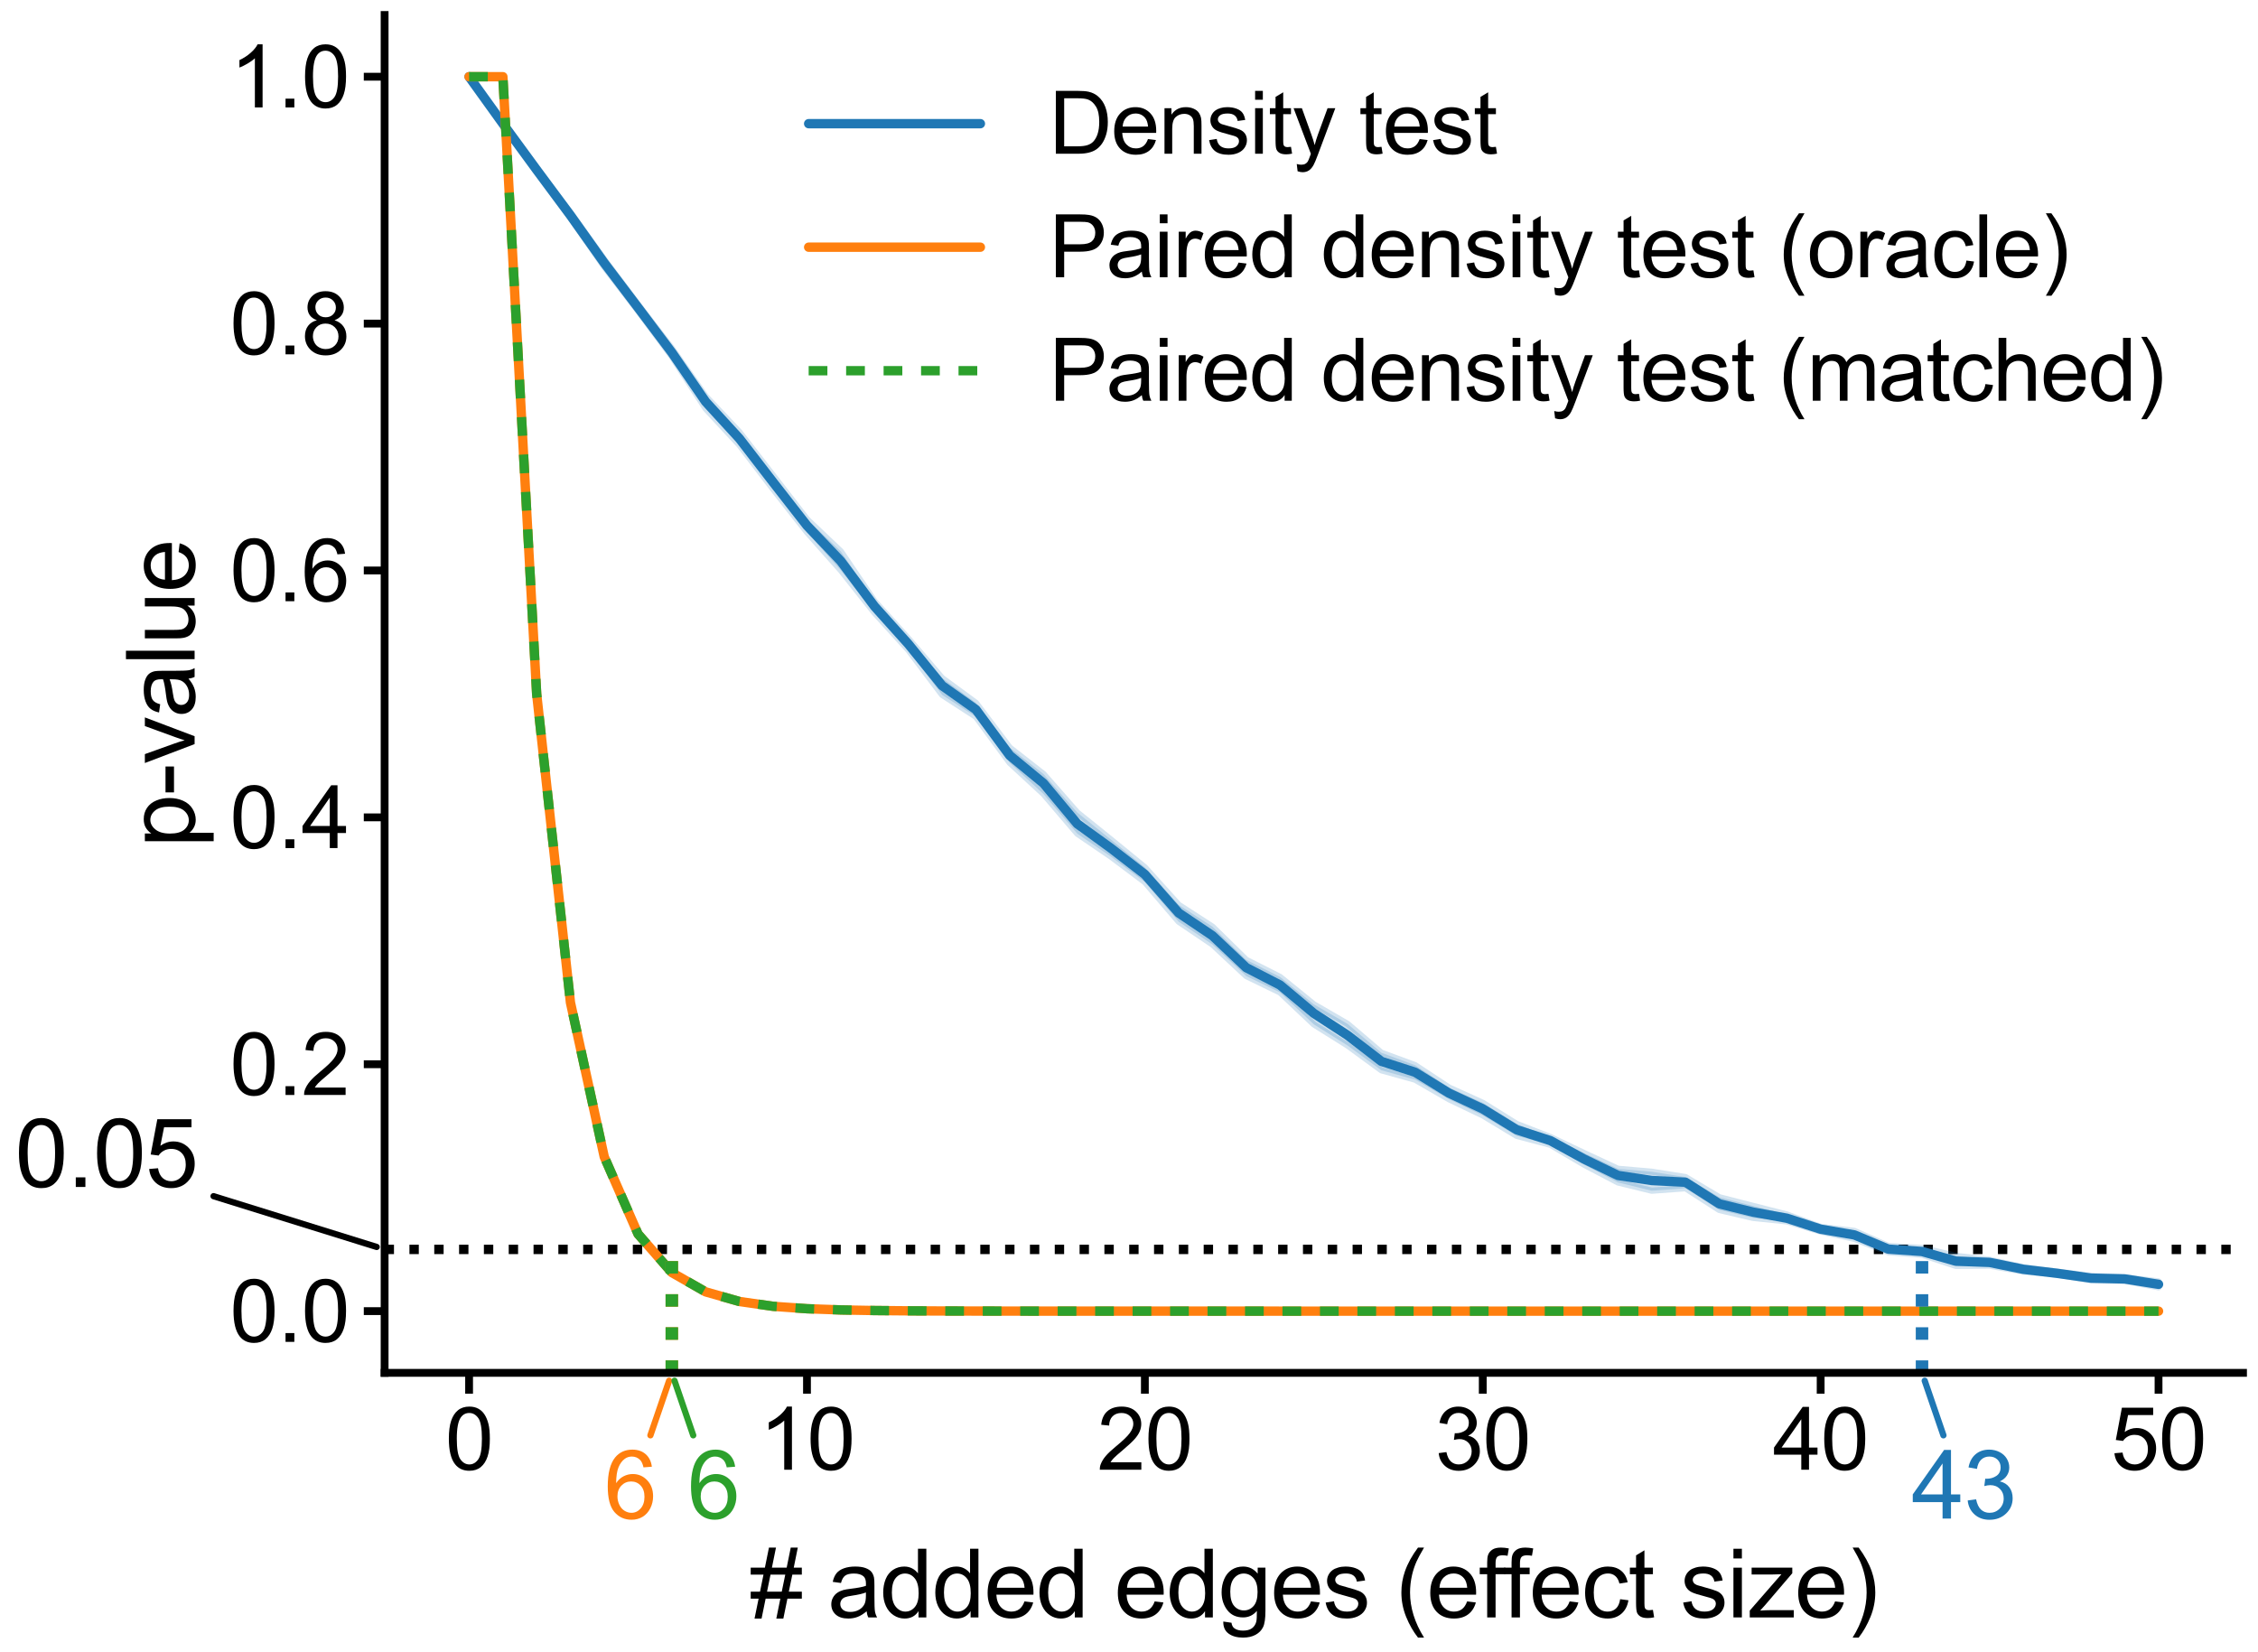 <?xml version="1.0" encoding="utf-8" standalone="no"?>
<!DOCTYPE svg PUBLIC "-//W3C//DTD SVG 1.1//EN"
  "http://www.w3.org/Graphics/SVG/1.1/DTD/svg11.dtd">
<svg xmlns:xlink="http://www.w3.org/1999/xlink" width="542.387pt" height="396.837pt" viewBox="0 0 542.387 396.837" xmlns="http://www.w3.org/2000/svg" version="1.1">
 <defs>
  <style type="text/css">*{stroke-linejoin: round; stroke-linecap: butt}</style>
 </defs>
 <g id="figure_1">
  <g id="patch_1">
   <path d="M 0 396.837 
L 542.387 396.837 
L 542.387 0 
L 0 0 
z
" style="fill: #ffffff"/>
  </g>
  <g id="axes_1">
   <g id="patch_2">
    <path d="M 92.387 329.76 
L 538.787 329.76 
L 538.787 3.6 
L 92.387 3.6 
z
" style="fill: #ffffff"/>
   </g>
   <g id="line2d_1">
    <path d="M 92.387 300.109 
L 538.787 300.109 
" clip-path="url(#pe094195fda)" style="fill: none; stroke-dasharray: 2.25,3.712; stroke-dashoffset: 0; stroke: #000000; stroke-width: 2.25"/>
   </g>
   <g id="matplotlib.axis_1">
    <g id="xtick_1">
     <g id="line2d_2">
      <defs>
       <path id="m7d9a332158" d="M 0 0 
L 0 5 
" style="stroke: #000000; stroke-width: 1.875"/>
      </defs>
      <g>
       <use xlink:href="#m7d9a332158" x="112.678" y="329.76" style="stroke: #000000; stroke-width: 1.875"/>
      </g>
     </g>
     <g id="text_1">
      <!-- 0 -->
      <g transform="translate(106.943 353.023)scale(0.206 -0.206)">
       <defs>
        <path id="ArialMT-30" d="M 266 2259 
Q 266 3072 433 3567 
Q 600 4063 929 4331 
Q 1259 4600 1759 4600 
Q 2128 4600 2406 4451 
Q 2684 4303 2865 4023 
Q 3047 3744 3150 3342 
Q 3253 2941 3253 2259 
Q 3253 1453 3087 958 
Q 2922 463 2592 192 
Q 2263 -78 1759 -78 
Q 1097 -78 719 397 
Q 266 969 266 2259 
z
M 844 2259 
Q 844 1131 1108 757 
Q 1372 384 1759 384 
Q 2147 384 2411 759 
Q 2675 1134 2675 2259 
Q 2675 3391 2411 3762 
Q 2147 4134 1753 4134 
Q 1366 4134 1134 3806 
Q 844 3388 844 2259 
z
" transform="scale(0.016)"/>
       </defs>
       <use xlink:href="#ArialMT-30"/>
      </g>
     </g>
    </g>
    <g id="xtick_2">
     <g id="line2d_3">
      <g>
       <use xlink:href="#m7d9a332158" x="193.842" y="329.76" style="stroke: #000000; stroke-width: 1.875"/>
      </g>
     </g>
     <g id="text_2">
      <!-- 10 -->
      <g transform="translate(182.372 353.023)scale(0.206 -0.206)">
       <defs>
        <path id="ArialMT-31" d="M 2384 0 
L 1822 0 
L 1822 3584 
Q 1619 3391 1289 3197 
Q 959 3003 697 2906 
L 697 3450 
Q 1169 3672 1522 3987 
Q 1875 4303 2022 4600 
L 2384 4600 
L 2384 0 
z
" transform="scale(0.016)"/>
       </defs>
       <use xlink:href="#ArialMT-31"/>
       <use xlink:href="#ArialMT-30" x="55.615"/>
      </g>
     </g>
    </g>
    <g id="xtick_3">
     <g id="line2d_4">
      <g>
       <use xlink:href="#m7d9a332158" x="275.005" y="329.76" style="stroke: #000000; stroke-width: 1.875"/>
      </g>
     </g>
     <g id="text_3">
      <!-- 20 -->
      <g transform="translate(263.536 353.023)scale(0.206 -0.206)">
       <defs>
        <path id="ArialMT-32" d="M 3222 541 
L 3222 0 
L 194 0 
Q 188 203 259 391 
Q 375 700 629 1000 
Q 884 1300 1366 1694 
Q 2113 2306 2375 2664 
Q 2638 3022 2638 3341 
Q 2638 3675 2398 3904 
Q 2159 4134 1775 4134 
Q 1369 4134 1125 3890 
Q 881 3647 878 3216 
L 300 3275 
Q 359 3922 746 4261 
Q 1134 4600 1788 4600 
Q 2447 4600 2831 4234 
Q 3216 3869 3216 3328 
Q 3216 3053 3103 2787 
Q 2991 2522 2730 2228 
Q 2469 1934 1863 1422 
Q 1356 997 1212 845 
Q 1069 694 975 541 
L 3222 541 
z
" transform="scale(0.016)"/>
       </defs>
       <use xlink:href="#ArialMT-32"/>
       <use xlink:href="#ArialMT-30" x="55.615"/>
      </g>
     </g>
    </g>
    <g id="xtick_4">
     <g id="line2d_5">
      <g>
       <use xlink:href="#m7d9a332158" x="356.169" y="329.76" style="stroke: #000000; stroke-width: 1.875"/>
      </g>
     </g>
     <g id="text_4">
      <!-- 30 -->
      <g transform="translate(344.699 353.023)scale(0.206 -0.206)">
       <defs>
        <path id="ArialMT-33" d="M 269 1209 
L 831 1284 
Q 928 806 1161 595 
Q 1394 384 1728 384 
Q 2125 384 2398 659 
Q 2672 934 2672 1341 
Q 2672 1728 2419 1979 
Q 2166 2231 1775 2231 
Q 1616 2231 1378 2169 
L 1441 2663 
Q 1497 2656 1531 2656 
Q 1891 2656 2178 2843 
Q 2466 3031 2466 3422 
Q 2466 3731 2256 3934 
Q 2047 4138 1716 4138 
Q 1388 4138 1169 3931 
Q 950 3725 888 3313 
L 325 3413 
Q 428 3978 793 4289 
Q 1159 4600 1703 4600 
Q 2078 4600 2393 4439 
Q 2709 4278 2876 4000 
Q 3044 3722 3044 3409 
Q 3044 3113 2884 2869 
Q 2725 2625 2413 2481 
Q 2819 2388 3044 2092 
Q 3269 1797 3269 1353 
Q 3269 753 2831 336 
Q 2394 -81 1725 -81 
Q 1122 -81 723 278 
Q 325 638 269 1209 
z
" transform="scale(0.016)"/>
       </defs>
       <use xlink:href="#ArialMT-33"/>
       <use xlink:href="#ArialMT-30" x="55.615"/>
      </g>
     </g>
    </g>
    <g id="xtick_5">
     <g id="line2d_6">
      <g>
       <use xlink:href="#m7d9a332158" x="437.333" y="329.76" style="stroke: #000000; stroke-width: 1.875"/>
      </g>
     </g>
     <g id="text_5">
      <!-- 40 -->
      <g transform="translate(425.863 353.023)scale(0.206 -0.206)">
       <defs>
        <path id="ArialMT-34" d="M 2069 0 
L 2069 1097 
L 81 1097 
L 81 1613 
L 2172 4581 
L 2631 4581 
L 2631 1613 
L 3250 1613 
L 3250 1097 
L 2631 1097 
L 2631 0 
L 2069 0 
z
M 2069 1613 
L 2069 3678 
L 634 1613 
L 2069 1613 
z
" transform="scale(0.016)"/>
       </defs>
       <use xlink:href="#ArialMT-34"/>
       <use xlink:href="#ArialMT-30" x="55.615"/>
      </g>
     </g>
    </g>
    <g id="xtick_6">
     <g id="line2d_7">
      <g>
       <use xlink:href="#m7d9a332158" x="518.496" y="329.76" style="stroke: #000000; stroke-width: 1.875"/>
      </g>
     </g>
     <g id="text_6">
      <!-- 50 -->
      <g transform="translate(507.027 353.023)scale(0.206 -0.206)">
       <defs>
        <path id="ArialMT-35" d="M 266 1200 
L 856 1250 
Q 922 819 1161 601 
Q 1400 384 1738 384 
Q 2144 384 2425 690 
Q 2706 997 2706 1503 
Q 2706 1984 2436 2262 
Q 2166 2541 1728 2541 
Q 1456 2541 1237 2417 
Q 1019 2294 894 2097 
L 366 2166 
L 809 4519 
L 3088 4519 
L 3088 3981 
L 1259 3981 
L 1013 2750 
Q 1425 3038 1878 3038 
Q 2478 3038 2890 2622 
Q 3303 2206 3303 1553 
Q 3303 931 2941 478 
Q 2500 -78 1738 -78 
Q 1113 -78 717 272 
Q 322 622 266 1200 
z
" transform="scale(0.016)"/>
       </defs>
       <use xlink:href="#ArialMT-35"/>
       <use xlink:href="#ArialMT-30" x="55.615"/>
      </g>
     </g>
    </g>
    <g id="text_7">
     <!-- # added edges (effect size) -->
     <g transform="translate(180.086 388.502)scale(0.225 -0.225)">
      <defs>
       <path id="ArialMT-23" d="M 322 -78 
L 594 1253 
L 66 1253 
L 66 1719 
L 688 1719 
L 919 2853 
L 66 2853 
L 66 3319 
L 1013 3319 
L 1284 4659 
L 1753 4659 
L 1481 3319 
L 2466 3319 
L 2738 4659 
L 3209 4659 
L 2938 3319 
L 3478 3319 
L 3478 2853 
L 2844 2853 
L 2609 1719 
L 3478 1719 
L 3478 1253 
L 2516 1253 
L 2244 -78 
L 1775 -78 
L 2044 1253 
L 1063 1253 
L 791 -78 
L 322 -78 
z
M 1156 1719 
L 2138 1719 
L 2372 2853 
L 1388 2853 
L 1156 1719 
z
" transform="scale(0.016)"/>
       <path id="ArialMT-20" transform="scale(0.016)"/>
       <path id="ArialMT-61" d="M 2588 409 
Q 2275 144 1986 34 
Q 1697 -75 1366 -75 
Q 819 -75 525 192 
Q 231 459 231 875 
Q 231 1119 342 1320 
Q 453 1522 633 1644 
Q 813 1766 1038 1828 
Q 1203 1872 1538 1913 
Q 2219 1994 2541 2106 
Q 2544 2222 2544 2253 
Q 2544 2597 2384 2738 
Q 2169 2928 1744 2928 
Q 1347 2928 1158 2789 
Q 969 2650 878 2297 
L 328 2372 
Q 403 2725 575 2942 
Q 747 3159 1072 3276 
Q 1397 3394 1825 3394 
Q 2250 3394 2515 3294 
Q 2781 3194 2906 3042 
Q 3031 2891 3081 2659 
Q 3109 2516 3109 2141 
L 3109 1391 
Q 3109 606 3145 398 
Q 3181 191 3288 0 
L 2700 0 
Q 2613 175 2588 409 
z
M 2541 1666 
Q 2234 1541 1622 1453 
Q 1275 1403 1131 1340 
Q 988 1278 909 1158 
Q 831 1038 831 891 
Q 831 666 1001 516 
Q 1172 366 1500 366 
Q 1825 366 2078 508 
Q 2331 650 2450 897 
Q 2541 1088 2541 1459 
L 2541 1666 
z
" transform="scale(0.016)"/>
       <path id="ArialMT-64" d="M 2575 0 
L 2575 419 
Q 2259 -75 1647 -75 
Q 1250 -75 917 144 
Q 584 363 401 755 
Q 219 1147 219 1656 
Q 219 2153 384 2558 
Q 550 2963 881 3178 
Q 1213 3394 1622 3394 
Q 1922 3394 2156 3267 
Q 2391 3141 2538 2938 
L 2538 4581 
L 3097 4581 
L 3097 0 
L 2575 0 
z
M 797 1656 
Q 797 1019 1065 703 
Q 1334 388 1700 388 
Q 2069 388 2326 689 
Q 2584 991 2584 1609 
Q 2584 2291 2321 2609 
Q 2059 2928 1675 2928 
Q 1300 2928 1048 2622 
Q 797 2316 797 1656 
z
" transform="scale(0.016)"/>
       <path id="ArialMT-65" d="M 2694 1069 
L 3275 997 
Q 3138 488 2766 206 
Q 2394 -75 1816 -75 
Q 1088 -75 661 373 
Q 234 822 234 1631 
Q 234 2469 665 2931 
Q 1097 3394 1784 3394 
Q 2450 3394 2872 2941 
Q 3294 2488 3294 1666 
Q 3294 1616 3291 1516 
L 816 1516 
Q 847 969 1125 678 
Q 1403 388 1819 388 
Q 2128 388 2347 550 
Q 2566 713 2694 1069 
z
M 847 1978 
L 2700 1978 
Q 2663 2397 2488 2606 
Q 2219 2931 1791 2931 
Q 1403 2931 1139 2672 
Q 875 2413 847 1978 
z
" transform="scale(0.016)"/>
       <path id="ArialMT-67" d="M 319 -275 
L 866 -356 
Q 900 -609 1056 -725 
Q 1266 -881 1628 -881 
Q 2019 -881 2231 -725 
Q 2444 -569 2519 -288 
Q 2563 -116 2559 434 
Q 2191 0 1641 0 
Q 956 0 581 494 
Q 206 988 206 1678 
Q 206 2153 378 2554 
Q 550 2956 876 3175 
Q 1203 3394 1644 3394 
Q 2231 3394 2613 2919 
L 2613 3319 
L 3131 3319 
L 3131 450 
Q 3131 -325 2973 -648 
Q 2816 -972 2473 -1159 
Q 2131 -1347 1631 -1347 
Q 1038 -1347 672 -1080 
Q 306 -813 319 -275 
z
M 784 1719 
Q 784 1066 1043 766 
Q 1303 466 1694 466 
Q 2081 466 2343 764 
Q 2606 1063 2606 1700 
Q 2606 2309 2336 2618 
Q 2066 2928 1684 2928 
Q 1309 2928 1046 2623 
Q 784 2319 784 1719 
z
" transform="scale(0.016)"/>
       <path id="ArialMT-73" d="M 197 991 
L 753 1078 
Q 800 744 1014 566 
Q 1228 388 1613 388 
Q 2000 388 2187 545 
Q 2375 703 2375 916 
Q 2375 1106 2209 1216 
Q 2094 1291 1634 1406 
Q 1016 1563 777 1677 
Q 538 1791 414 1992 
Q 291 2194 291 2438 
Q 291 2659 392 2848 
Q 494 3038 669 3163 
Q 800 3259 1026 3326 
Q 1253 3394 1513 3394 
Q 1903 3394 2198 3281 
Q 2494 3169 2634 2976 
Q 2775 2784 2828 2463 
L 2278 2388 
Q 2241 2644 2061 2787 
Q 1881 2931 1553 2931 
Q 1166 2931 1000 2803 
Q 834 2675 834 2503 
Q 834 2394 903 2306 
Q 972 2216 1119 2156 
Q 1203 2125 1616 2013 
Q 2213 1853 2448 1751 
Q 2684 1650 2818 1456 
Q 2953 1263 2953 975 
Q 2953 694 2789 445 
Q 2625 197 2315 61 
Q 2006 -75 1616 -75 
Q 969 -75 630 194 
Q 291 463 197 991 
z
" transform="scale(0.016)"/>
       <path id="ArialMT-28" d="M 1497 -1347 
Q 1031 -759 709 28 
Q 388 816 388 1659 
Q 388 2403 628 3084 
Q 909 3875 1497 4659 
L 1900 4659 
Q 1522 4009 1400 3731 
Q 1209 3300 1100 2831 
Q 966 2247 966 1656 
Q 966 153 1900 -1347 
L 1497 -1347 
z
" transform="scale(0.016)"/>
       <path id="ArialMT-66" d="M 556 0 
L 556 2881 
L 59 2881 
L 59 3319 
L 556 3319 
L 556 3672 
Q 556 4006 616 4169 
Q 697 4388 901 4523 
Q 1106 4659 1475 4659 
Q 1713 4659 2000 4603 
L 1916 4113 
Q 1741 4144 1584 4144 
Q 1328 4144 1222 4034 
Q 1116 3925 1116 3625 
L 1116 3319 
L 1763 3319 
L 1763 2881 
L 1116 2881 
L 1116 0 
L 556 0 
z
" transform="scale(0.016)"/>
       <path id="ArialMT-63" d="M 2588 1216 
L 3141 1144 
Q 3050 572 2676 248 
Q 2303 -75 1759 -75 
Q 1078 -75 664 370 
Q 250 816 250 1647 
Q 250 2184 428 2587 
Q 606 2991 970 3192 
Q 1334 3394 1763 3394 
Q 2303 3394 2647 3120 
Q 2991 2847 3088 2344 
L 2541 2259 
Q 2463 2594 2264 2762 
Q 2066 2931 1784 2931 
Q 1359 2931 1093 2626 
Q 828 2322 828 1663 
Q 828 994 1084 691 
Q 1341 388 1753 388 
Q 2084 388 2306 591 
Q 2528 794 2588 1216 
z
" transform="scale(0.016)"/>
       <path id="ArialMT-74" d="M 1650 503 
L 1731 6 
Q 1494 -44 1306 -44 
Q 1000 -44 831 53 
Q 663 150 594 308 
Q 525 466 525 972 
L 525 2881 
L 113 2881 
L 113 3319 
L 525 3319 
L 525 4141 
L 1084 4478 
L 1084 3319 
L 1650 3319 
L 1650 2881 
L 1084 2881 
L 1084 941 
Q 1084 700 1114 631 
Q 1144 563 1211 522 
Q 1278 481 1403 481 
Q 1497 481 1650 503 
z
" transform="scale(0.016)"/>
       <path id="ArialMT-69" d="M 425 3934 
L 425 4581 
L 988 4581 
L 988 3934 
L 425 3934 
z
M 425 0 
L 425 3319 
L 988 3319 
L 988 0 
L 425 0 
z
" transform="scale(0.016)"/>
       <path id="ArialMT-7a" d="M 125 0 
L 125 456 
L 2238 2881 
Q 1878 2863 1603 2863 
L 250 2863 
L 250 3319 
L 2963 3319 
L 2963 2947 
L 1166 841 
L 819 456 
Q 1197 484 1528 484 
L 3063 484 
L 3063 0 
L 125 0 
z
" transform="scale(0.016)"/>
       <path id="ArialMT-29" d="M 791 -1347 
L 388 -1347 
Q 1322 153 1322 1656 
Q 1322 2244 1188 2822 
Q 1081 3291 891 3722 
Q 769 4003 388 4659 
L 791 4659 
Q 1378 3875 1659 3084 
Q 1900 2403 1900 1659 
Q 1900 816 1576 28 
Q 1253 -759 791 -1347 
z
" transform="scale(0.016)"/>
      </defs>
      <use xlink:href="#ArialMT-23"/>
      <use xlink:href="#ArialMT-20" x="55.615"/>
      <use xlink:href="#ArialMT-61" x="83.398"/>
      <use xlink:href="#ArialMT-64" x="139.014"/>
      <use xlink:href="#ArialMT-64" x="194.629"/>
      <use xlink:href="#ArialMT-65" x="250.244"/>
      <use xlink:href="#ArialMT-64" x="305.859"/>
      <use xlink:href="#ArialMT-20" x="361.475"/>
      <use xlink:href="#ArialMT-65" x="389.258"/>
      <use xlink:href="#ArialMT-64" x="444.873"/>
      <use xlink:href="#ArialMT-67" x="500.488"/>
      <use xlink:href="#ArialMT-65" x="556.104"/>
      <use xlink:href="#ArialMT-73" x="611.719"/>
      <use xlink:href="#ArialMT-20" x="661.719"/>
      <use xlink:href="#ArialMT-28" x="689.502"/>
      <use xlink:href="#ArialMT-65" x="722.803"/>
      <use xlink:href="#ArialMT-66" x="778.418"/>
      <use xlink:href="#ArialMT-66" x="804.451"/>
      <use xlink:href="#ArialMT-65" x="832.234"/>
      <use xlink:href="#ArialMT-63" x="887.85"/>
      <use xlink:href="#ArialMT-74" x="937.85"/>
      <use xlink:href="#ArialMT-20" x="965.633"/>
      <use xlink:href="#ArialMT-73" x="993.416"/>
      <use xlink:href="#ArialMT-69" x="1043.416"/>
      <use xlink:href="#ArialMT-7a" x="1065.633"/>
      <use xlink:href="#ArialMT-65" x="1115.633"/>
      <use xlink:href="#ArialMT-29" x="1171.248"/>
     </g>
    </g>
   </g>
   <g id="matplotlib.axis_2">
    <g id="ytick_1">
     <g id="line2d_8">
      <defs>
       <path id="mf5bbc6bfb4" d="M 0 0 
L -5 0 
" style="stroke: #000000; stroke-width: 1.875"/>
      </defs>
      <g>
       <use xlink:href="#mf5bbc6bfb4" x="92.387" y="314.935" style="stroke: #000000; stroke-width: 1.875"/>
      </g>
     </g>
     <g id="text_8">
      <!-- 0.0 -->
      <g transform="translate(55.218 322.316)scale(0.206 -0.206)">
       <defs>
        <path id="ArialMT-2e" d="M 581 0 
L 581 641 
L 1222 641 
L 1222 0 
L 581 0 
z
" transform="scale(0.016)"/>
       </defs>
       <use xlink:href="#ArialMT-30"/>
       <use xlink:href="#ArialMT-2e" x="55.615"/>
       <use xlink:href="#ArialMT-30" x="83.398"/>
      </g>
     </g>
    </g>
    <g id="ytick_2">
     <g id="line2d_9">
      <g>
       <use xlink:href="#mf5bbc6bfb4" x="92.387" y="255.633" style="stroke: #000000; stroke-width: 1.875"/>
      </g>
     </g>
     <g id="text_9">
      <!-- 0.2 -->
      <g transform="translate(55.218 263.014)scale(0.206 -0.206)">
       <use xlink:href="#ArialMT-30"/>
       <use xlink:href="#ArialMT-2e" x="55.615"/>
       <use xlink:href="#ArialMT-32" x="83.398"/>
      </g>
     </g>
    </g>
    <g id="ytick_3">
     <g id="line2d_10">
      <g>
       <use xlink:href="#mf5bbc6bfb4" x="92.387" y="196.331" style="stroke: #000000; stroke-width: 1.875"/>
      </g>
     </g>
     <g id="text_10">
      <!-- 0.4 -->
      <g transform="translate(55.218 203.712)scale(0.206 -0.206)">
       <use xlink:href="#ArialMT-30"/>
       <use xlink:href="#ArialMT-2e" x="55.615"/>
       <use xlink:href="#ArialMT-34" x="83.398"/>
      </g>
     </g>
    </g>
    <g id="ytick_4">
     <g id="line2d_11">
      <g>
       <use xlink:href="#mf5bbc6bfb4" x="92.387" y="137.029" style="stroke: #000000; stroke-width: 1.875"/>
      </g>
     </g>
     <g id="text_11">
      <!-- 0.6 -->
      <g transform="translate(55.218 144.411)scale(0.206 -0.206)">
       <defs>
        <path id="ArialMT-36" d="M 3184 3459 
L 2625 3416 
Q 2550 3747 2413 3897 
Q 2184 4138 1850 4138 
Q 1581 4138 1378 3988 
Q 1113 3794 959 3422 
Q 806 3050 800 2363 
Q 1003 2672 1297 2822 
Q 1591 2972 1913 2972 
Q 2475 2972 2870 2558 
Q 3266 2144 3266 1488 
Q 3266 1056 3080 686 
Q 2894 316 2569 119 
Q 2244 -78 1831 -78 
Q 1128 -78 684 439 
Q 241 956 241 2144 
Q 241 3472 731 4075 
Q 1159 4600 1884 4600 
Q 2425 4600 2770 4297 
Q 3116 3994 3184 3459 
z
M 888 1484 
Q 888 1194 1011 928 
Q 1134 663 1356 523 
Q 1578 384 1822 384 
Q 2178 384 2434 671 
Q 2691 959 2691 1453 
Q 2691 1928 2437 2201 
Q 2184 2475 1800 2475 
Q 1419 2475 1153 2201 
Q 888 1928 888 1484 
z
" transform="scale(0.016)"/>
       </defs>
       <use xlink:href="#ArialMT-30"/>
       <use xlink:href="#ArialMT-2e" x="55.615"/>
       <use xlink:href="#ArialMT-36" x="83.398"/>
      </g>
     </g>
    </g>
    <g id="ytick_5">
     <g id="line2d_12">
      <g>
       <use xlink:href="#mf5bbc6bfb4" x="92.387" y="77.727" style="stroke: #000000; stroke-width: 1.875"/>
      </g>
     </g>
     <g id="text_12">
      <!-- 0.8 -->
      <g transform="translate(55.218 85.109)scale(0.206 -0.206)">
       <defs>
        <path id="ArialMT-38" d="M 1131 2484 
Q 781 2613 612 2850 
Q 444 3088 444 3419 
Q 444 3919 803 4259 
Q 1163 4600 1759 4600 
Q 2359 4600 2725 4251 
Q 3091 3903 3091 3403 
Q 3091 3084 2923 2848 
Q 2756 2613 2416 2484 
Q 2838 2347 3058 2040 
Q 3278 1734 3278 1309 
Q 3278 722 2862 322 
Q 2447 -78 1769 -78 
Q 1091 -78 675 323 
Q 259 725 259 1325 
Q 259 1772 486 2073 
Q 713 2375 1131 2484 
z
M 1019 3438 
Q 1019 3113 1228 2906 
Q 1438 2700 1772 2700 
Q 2097 2700 2305 2904 
Q 2513 3109 2513 3406 
Q 2513 3716 2298 3927 
Q 2084 4138 1766 4138 
Q 1444 4138 1231 3931 
Q 1019 3725 1019 3438 
z
M 838 1322 
Q 838 1081 952 856 
Q 1066 631 1291 507 
Q 1516 384 1775 384 
Q 2178 384 2440 643 
Q 2703 903 2703 1303 
Q 2703 1709 2433 1975 
Q 2163 2241 1756 2241 
Q 1359 2241 1098 1978 
Q 838 1716 838 1322 
z
" transform="scale(0.016)"/>
       </defs>
       <use xlink:href="#ArialMT-30"/>
       <use xlink:href="#ArialMT-2e" x="55.615"/>
       <use xlink:href="#ArialMT-38" x="83.398"/>
      </g>
     </g>
    </g>
    <g id="ytick_6">
     <g id="line2d_13">
      <g>
       <use xlink:href="#mf5bbc6bfb4" x="92.387" y="18.425" style="stroke: #000000; stroke-width: 1.875"/>
      </g>
     </g>
     <g id="text_13">
      <!-- 1.0 -->
      <g transform="translate(55.218 25.807)scale(0.206 -0.206)">
       <use xlink:href="#ArialMT-31"/>
       <use xlink:href="#ArialMT-2e" x="55.615"/>
       <use xlink:href="#ArialMT-30" x="83.398"/>
      </g>
     </g>
    </g>
    <g id="text_14">
     <!-- p-value -->
     <g transform="translate(46.746 203.575)rotate(-90)scale(0.225 -0.225)">
      <defs>
       <path id="ArialMT-70" d="M 422 -1272 
L 422 3319 
L 934 3319 
L 934 2888 
Q 1116 3141 1344 3267 
Q 1572 3394 1897 3394 
Q 2322 3394 2647 3175 
Q 2972 2956 3137 2557 
Q 3303 2159 3303 1684 
Q 3303 1175 3120 767 
Q 2938 359 2589 142 
Q 2241 -75 1856 -75 
Q 1575 -75 1351 44 
Q 1128 163 984 344 
L 984 -1272 
L 422 -1272 
z
M 931 1641 
Q 931 1000 1190 694 
Q 1450 388 1819 388 
Q 2194 388 2461 705 
Q 2728 1022 2728 1688 
Q 2728 2322 2467 2637 
Q 2206 2953 1844 2953 
Q 1484 2953 1207 2617 
Q 931 2281 931 1641 
z
" transform="scale(0.016)"/>
       <path id="ArialMT-2d" d="M 203 1375 
L 203 1941 
L 1931 1941 
L 1931 1375 
L 203 1375 
z
" transform="scale(0.016)"/>
       <path id="ArialMT-76" d="M 1344 0 
L 81 3319 
L 675 3319 
L 1388 1331 
Q 1503 1009 1600 663 
Q 1675 925 1809 1294 
L 2547 3319 
L 3125 3319 
L 1869 0 
L 1344 0 
z
" transform="scale(0.016)"/>
       <path id="ArialMT-6c" d="M 409 0 
L 409 4581 
L 972 4581 
L 972 0 
L 409 0 
z
" transform="scale(0.016)"/>
       <path id="ArialMT-75" d="M 2597 0 
L 2597 488 
Q 2209 -75 1544 -75 
Q 1250 -75 995 37 
Q 741 150 617 320 
Q 494 491 444 738 
Q 409 903 409 1263 
L 409 3319 
L 972 3319 
L 972 1478 
Q 972 1038 1006 884 
Q 1059 663 1231 536 
Q 1403 409 1656 409 
Q 1909 409 2131 539 
Q 2353 669 2445 892 
Q 2538 1116 2538 1541 
L 2538 3319 
L 3100 3319 
L 3100 0 
L 2597 0 
z
" transform="scale(0.016)"/>
      </defs>
      <use xlink:href="#ArialMT-70"/>
      <use xlink:href="#ArialMT-2d" x="55.615"/>
      <use xlink:href="#ArialMT-76" x="88.916"/>
      <use xlink:href="#ArialMT-61" x="138.916"/>
      <use xlink:href="#ArialMT-6c" x="194.531"/>
      <use xlink:href="#ArialMT-75" x="216.748"/>
      <use xlink:href="#ArialMT-65" x="272.363"/>
     </g>
    </g>
   </g>
   <g id="PolyCollection_1">
    <defs>
     <path id="m132f7922a5" d="M 112.678 -378.412 
L 112.678 -378.412 
L 120.794 -366.973 
L 128.911 -355.744 
L 137.027 -344.531 
L 145.143 -332.705 
L 153.26 -322.155 
L 161.376 -311.174 
L 169.493 -298.692 
L 177.609 -289.946 
L 185.725 -279.332 
L 193.842 -269.009 
L 201.958 -259.874 
L 210.074 -249.634 
L 218.191 -240.708 
L 226.307 -229.933 
L 234.423 -224.671 
L 242.54 -213.617 
L 250.656 -206.114 
L 258.773 -196.593 
L 266.889 -191.06 
L 275.005 -184.961 
L 283.122 -175.457 
L 291.238 -169.973 
L 299.354 -162.393 
L 307.471 -158.46 
L 315.587 -150.791 
L 323.703 -145.703 
L 331.82 -139.76 
L 339.936 -137.499 
L 348.053 -132.808 
L 356.169 -128.922 
L 364.285 -124.022 
L 372.402 -121.866 
L 380.518 -117.088 
L 388.634 -112.821 
L 396.751 -110.835 
L 404.867 -111.429 
L 412.983 -106.205 
L 421.1 -104.306 
L 429.216 -103.465 
L 437.333 -101.019 
L 445.449 -99.272 
L 453.565 -96.065 
L 461.682 -95.448 
L 469.798 -92.782 
L 477.914 -92.82 
L 486.031 -91.412 
L 494.147 -90.697 
L 502.263 -89.303 
L 510.38 -89.172 
L 518.496 -87.636 
L 518.496 -89.036 
L 518.496 -89.036 
L 510.38 -90.051 
L 502.263 -90.37 
L 494.147 -91.391 
L 486.031 -92.416 
L 477.914 -94.238 
L 469.798 -95.176 
L 461.682 -97.075 
L 453.565 -97.564 
L 445.449 -101.167 
L 437.333 -102.122 
L 429.216 -105.116 
L 421.1 -107.172 
L 412.983 -109.26 
L 404.867 -114.1 
L 396.751 -115.385 
L 388.634 -116.09 
L 380.518 -119.863 
L 372.402 -123.726 
L 364.285 -126.885 
L 356.169 -131.935 
L 348.053 -135.611 
L 339.936 -140.973 
L 331.82 -143.964 
L 323.703 -150.89 
L 315.587 -155.594 
L 307.471 -162.179 
L 299.354 -166.282 
L 291.238 -174.249 
L 283.122 -179.5 
L 275.005 -188.502 
L 266.889 -195.133 
L 258.773 -201.664 
L 250.656 -210.915 
L 242.54 -217.262 
L 234.423 -228.007 
L 226.307 -233.967 
L 218.191 -243.448 
L 210.074 -252.415 
L 201.958 -264.406 
L 193.842 -272.115 
L 185.725 -282.594 
L 177.609 -293.06 
L 169.493 -301.659 
L 161.376 -313.203 
L 153.26 -323.707 
L 145.143 -334.532 
L 137.027 -345.768 
L 128.911 -356.325 
L 120.794 -367.258 
L 112.678 -378.412 
z
" style="stroke: #1f77b4; stroke-opacity: 0.2; stroke-width: 1.5"/>
    </defs>
    <g clip-path="url(#pe094195fda)">
     <use xlink:href="#m132f7922a5" x="0" y="396.837" style="fill: #1f77b4; fill-opacity: 0.2; stroke: #1f77b4; stroke-opacity: 0.2; stroke-width: 1.5"/>
    </g>
   </g>
   <g id="PolyCollection_2">
    <defs>
     <path id="m43f82bd41c" d="M 112.678 -378.412 
L 112.678 -378.412 
L 120.794 -378.412 
L 128.911 -230.157 
L 137.027 -156.03 
L 145.143 -118.966 
L 153.26 -100.434 
L 161.376 -91.168 
L 169.493 -86.535 
L 177.609 -84.219 
L 185.725 -83.061 
L 193.842 -82.482 
L 201.958 -82.192 
L 210.074 -82.047 
L 218.191 -81.975 
L 226.307 -81.939 
L 234.423 -81.921 
L 242.54 -81.912 
L 250.656 -81.907 
L 258.773 -81.905 
L 266.889 -81.904 
L 275.005 -81.903 
L 283.122 -81.903 
L 291.238 -81.903 
L 299.354 -81.903 
L 307.471 -81.903 
L 315.587 -81.903 
L 323.703 -81.903 
L 331.82 -81.903 
L 339.936 -81.903 
L 348.053 -81.903 
L 356.169 -81.903 
L 364.285 -81.903 
L 372.402 -81.903 
L 380.518 -81.903 
L 388.634 -81.903 
L 396.751 -81.903 
L 404.867 -81.903 
L 412.983 -81.903 
L 421.1 -81.903 
L 429.216 -81.903 
L 437.333 -81.903 
L 445.449 -81.903 
L 453.565 -81.903 
L 461.682 -81.903 
L 469.798 -81.903 
L 477.914 -81.903 
L 486.031 -81.903 
L 494.147 -81.903 
L 502.263 -81.903 
L 510.38 -81.903 
L 518.496 -81.903 
L 518.496 -81.903 
L 518.496 -81.903 
L 510.38 -81.903 
L 502.263 -81.903 
L 494.147 -81.903 
L 486.031 -81.903 
L 477.914 -81.903 
L 469.798 -81.903 
L 461.682 -81.903 
L 453.565 -81.903 
L 445.449 -81.903 
L 437.333 -81.903 
L 429.216 -81.903 
L 421.1 -81.903 
L 412.983 -81.903 
L 404.867 -81.903 
L 396.751 -81.903 
L 388.634 -81.903 
L 380.518 -81.903 
L 372.402 -81.903 
L 364.285 -81.903 
L 356.169 -81.903 
L 348.053 -81.903 
L 339.936 -81.903 
L 331.82 -81.903 
L 323.703 -81.903 
L 315.587 -81.903 
L 307.471 -81.903 
L 299.354 -81.903 
L 291.238 -81.903 
L 283.122 -81.903 
L 275.005 -81.903 
L 266.889 -81.904 
L 258.773 -81.905 
L 250.656 -81.907 
L 242.54 -81.912 
L 234.423 -81.921 
L 226.307 -81.939 
L 218.191 -81.975 
L 210.074 -82.047 
L 201.958 -82.192 
L 193.842 -82.482 
L 185.725 -83.061 
L 177.609 -84.219 
L 169.493 -86.535 
L 161.376 -91.168 
L 153.26 -100.434 
L 145.143 -118.966 
L 137.027 -156.03 
L 128.911 -230.157 
L 120.794 -378.412 
L 112.678 -378.412 
z
" style="stroke: #ff7f0e; stroke-opacity: 0.2; stroke-width: 1.5"/>
    </defs>
    <g clip-path="url(#pe094195fda)">
     <use xlink:href="#m43f82bd41c" x="0" y="396.837" style="fill: #ff7f0e; fill-opacity: 0.2; stroke: #ff7f0e; stroke-opacity: 0.2; stroke-width: 1.5"/>
    </g>
   </g>
   <g id="PolyCollection_3">
    <defs>
     <path id="m0c0c144dde" d="M 112.678 -378.412 
L 112.678 -378.412 
L 120.794 -378.412 
L 128.911 -230.157 
L 137.027 -156.03 
L 145.143 -118.966 
L 153.26 -100.434 
L 161.376 -91.168 
L 169.493 -86.535 
L 177.609 -84.219 
L 185.725 -83.061 
L 193.842 -82.482 
L 201.958 -82.192 
L 210.074 -82.047 
L 218.191 -81.975 
L 226.307 -81.939 
L 234.423 -81.921 
L 242.54 -81.912 
L 250.656 -81.907 
L 258.773 -81.905 
L 266.889 -81.904 
L 275.005 -81.903 
L 283.122 -81.903 
L 291.238 -81.903 
L 299.354 -81.903 
L 307.471 -81.903 
L 315.587 -81.903 
L 323.703 -81.903 
L 331.82 -81.903 
L 339.936 -81.903 
L 348.053 -81.903 
L 356.169 -81.903 
L 364.285 -81.903 
L 372.402 -81.903 
L 380.518 -81.903 
L 388.634 -81.903 
L 396.751 -81.903 
L 404.867 -81.903 
L 412.983 -81.903 
L 421.1 -81.903 
L 429.216 -81.903 
L 437.333 -81.903 
L 445.449 -81.903 
L 453.565 -81.903 
L 461.682 -81.903 
L 469.798 -81.903 
L 477.914 -81.903 
L 486.031 -81.903 
L 494.147 -81.903 
L 502.263 -81.903 
L 510.38 -81.903 
L 518.496 -81.903 
L 518.496 -81.903 
L 518.496 -81.903 
L 510.38 -81.903 
L 502.263 -81.903 
L 494.147 -81.903 
L 486.031 -81.903 
L 477.914 -81.903 
L 469.798 -81.903 
L 461.682 -81.903 
L 453.565 -81.903 
L 445.449 -81.903 
L 437.333 -81.903 
L 429.216 -81.903 
L 421.1 -81.903 
L 412.983 -81.903 
L 404.867 -81.903 
L 396.751 -81.903 
L 388.634 -81.903 
L 380.518 -81.903 
L 372.402 -81.903 
L 364.285 -81.903 
L 356.169 -81.903 
L 348.053 -81.903 
L 339.936 -81.903 
L 331.82 -81.903 
L 323.703 -81.903 
L 315.587 -81.903 
L 307.471 -81.903 
L 299.354 -81.903 
L 291.238 -81.903 
L 283.122 -81.903 
L 275.005 -81.903 
L 266.889 -81.904 
L 258.773 -81.905 
L 250.656 -81.907 
L 242.54 -81.912 
L 234.423 -81.921 
L 226.307 -81.939 
L 218.191 -81.975 
L 210.074 -82.047 
L 201.958 -82.192 
L 193.842 -82.482 
L 185.725 -83.061 
L 177.609 -84.219 
L 169.493 -86.535 
L 161.376 -91.168 
L 153.26 -100.434 
L 145.143 -118.966 
L 137.027 -156.03 
L 128.911 -230.157 
L 120.794 -378.412 
L 112.678 -378.412 
z
" style="stroke: #2ca02c; stroke-opacity: 0.2; stroke-width: 1.5"/>
    </defs>
    <g clip-path="url(#pe094195fda)">
     <use xlink:href="#m0c0c144dde" x="0" y="396.837" style="fill: #2ca02c; fill-opacity: 0.2; stroke: #2ca02c; stroke-opacity: 0.2; stroke-width: 1.5"/>
    </g>
   </g>
   <g id="line2d_14">
    <path d="M 112.678 18.425 
L 120.794 29.712 
L 128.911 40.803 
L 137.027 51.736 
L 145.143 63.163 
L 153.26 73.88 
L 161.376 84.672 
L 169.493 96.479 
L 177.609 105.334 
L 185.725 115.853 
L 193.842 126.252 
L 201.958 134.772 
L 210.074 145.659 
L 218.191 154.695 
L 226.307 164.695 
L 234.423 170.444 
L 242.54 181.465 
L 250.656 188.151 
L 258.773 197.883 
L 266.889 203.774 
L 275.005 210.04 
L 283.122 219.284 
L 291.238 224.75 
L 299.354 232.43 
L 307.471 236.606 
L 315.587 243.399 
L 323.703 248.681 
L 331.82 254.936 
L 339.936 257.56 
L 348.053 262.573 
L 356.169 266.355 
L 364.285 271.353 
L 372.402 273.975 
L 380.518 278.415 
L 388.634 282.336 
L 396.751 283.558 
L 404.867 283.971 
L 412.983 289.158 
L 421.1 291.15 
L 429.216 292.616 
L 437.333 295.247 
L 445.449 296.629 
L 453.565 300.034 
L 461.682 300.609 
L 469.798 302.931 
L 477.914 303.228 
L 486.031 304.885 
L 494.147 305.852 
L 502.263 307.003 
L 510.38 307.202 
L 518.496 308.494 
" clip-path="url(#pe094195fda)" style="fill: none; stroke: #1f77b4; stroke-width: 2.25; stroke-linecap: round"/>
   </g>
   <g id="line2d_15">
    <path d="M 112.678 18.425 
L 120.794 18.425 
L 128.911 166.68 
L 137.027 240.807 
L 145.143 277.871 
L 153.26 296.403 
L 161.376 305.669 
L 169.493 310.302 
L 177.609 312.618 
L 185.725 313.776 
L 193.842 314.355 
L 201.958 314.645 
L 210.074 314.79 
L 218.191 314.862 
L 226.307 314.898 
L 234.423 314.916 
L 242.54 314.925 
L 250.656 314.93 
L 258.773 314.932 
L 266.889 314.933 
L 275.005 314.934 
L 283.122 314.934 
L 291.238 314.934 
L 299.354 314.934 
L 307.471 314.935 
L 315.587 314.935 
L 323.703 314.935 
L 331.82 314.935 
L 339.936 314.935 
L 348.053 314.935 
L 356.169 314.935 
L 364.285 314.935 
L 372.402 314.935 
L 380.518 314.935 
L 388.634 314.935 
L 396.751 314.935 
L 404.867 314.935 
L 412.983 314.935 
L 421.1 314.935 
L 429.216 314.935 
L 437.333 314.935 
L 445.449 314.935 
L 453.565 314.935 
L 461.682 314.935 
L 469.798 314.935 
L 477.914 314.935 
L 486.031 314.935 
L 494.147 314.935 
L 502.263 314.935 
L 510.38 314.935 
L 518.496 314.935 
" clip-path="url(#pe094195fda)" style="fill: none; stroke: #ff7f0e; stroke-width: 2.25; stroke-linecap: round"/>
   </g>
   <g id="line2d_16">
    <path d="M 112.678 18.425 
L 120.794 18.425 
L 128.911 166.68 
L 137.027 240.807 
L 145.143 277.871 
L 153.26 296.403 
L 161.376 305.669 
L 169.493 310.302 
L 177.609 312.618 
L 185.725 313.776 
L 193.842 314.355 
L 201.958 314.645 
L 210.074 314.79 
L 218.191 314.862 
L 226.307 314.898 
L 234.423 314.916 
L 242.54 314.925 
L 250.656 314.93 
L 258.773 314.932 
L 266.889 314.933 
L 275.005 314.934 
L 283.122 314.934 
L 291.238 314.934 
L 299.354 314.934 
L 307.471 314.935 
L 315.587 314.935 
L 323.703 314.935 
L 331.82 314.935 
L 339.936 314.935 
L 348.053 314.935 
L 356.169 314.935 
L 364.285 314.935 
L 372.402 314.935 
L 380.518 314.935 
L 388.634 314.935 
L 396.751 314.935 
L 404.867 314.935 
L 412.983 314.935 
L 421.1 314.935 
L 429.216 314.935 
L 437.333 314.935 
L 445.449 314.935 
L 453.565 314.935 
L 461.682 314.935 
L 469.798 314.935 
L 477.914 314.935 
L 486.031 314.935 
L 494.147 314.935 
L 502.263 314.935 
L 510.38 314.935 
L 518.496 314.935 
" clip-path="url(#pe094195fda)" style="fill: none; stroke-dasharray: 4.5,4.5; stroke-dashoffset: 0; stroke: #2ca02c; stroke-width: 2.25"/>
   </g>
   <g id="line2d_17"/>
   <g id="line2d_18"/>
   <g id="line2d_19"/>
   <g id="line2d_20">
    <path d="M 461.682 329.76 
L 461.682 298.775 
" clip-path="url(#pe094195fda)" style="fill: none; stroke-dasharray: 3,4.95; stroke-dashoffset: 0; stroke: #1f77b4; stroke-width: 3"/>
   </g>
   <g id="line2d_21">
    <path d="M 161.376 329.76 
L 161.376 298.775 
" clip-path="url(#pe094195fda)" style="fill: none; stroke-dasharray: 3,4.95; stroke-dashoffset: 0; stroke: #ff7f0e; stroke-width: 3"/>
   </g>
   <g id="line2d_22">
    <path d="M 161.376 329.76 
L 161.376 298.775 
" clip-path="url(#pe094195fda)" style="fill: none; stroke-dasharray: 3,4.95; stroke-dashoffset: 0; stroke: #2ca02c; stroke-width: 3"/>
   </g>
   <g id="patch_3">
    <path d="M 92.387 329.76 
L 92.387 3.6 
" style="fill: none; stroke: #000000; stroke-width: 1.875; stroke-linejoin: miter; stroke-linecap: square"/>
   </g>
   <g id="patch_4">
    <path d="M 92.387 329.76 
L 538.787 329.76 
" style="fill: none; stroke: #000000; stroke-width: 1.875; stroke-linejoin: miter; stroke-linecap: square"/>
   </g>
   <g id="patch_5">
    <path d="M 51.298 287.323 
Q 70.889 293.419 90.479 299.515 
" style="fill: none; stroke: #000000; stroke-width: 1.5; stroke-linecap: round"/>
   </g>
   <g id="text_15">
    <!-- 0.05 -->
    <g transform="translate(3.6 285.109)scale(0.225 -0.225)">
     <use xlink:href="#ArialMT-30"/>
     <use xlink:href="#ArialMT-2e" x="55.615"/>
     <use xlink:href="#ArialMT-30" x="83.398"/>
     <use xlink:href="#ArialMT-35" x="139.014"/>
    </g>
   </g>
   <g id="patch_6">
    <path d="M 466.823 344.763 
Q 464.577 338.208 462.331 331.654 
" style="fill: none; stroke: #1f77b4; stroke-width: 1.5; stroke-linecap: round"/>
   </g>
   <g id="text_16">
    <!-- 43 -->
    <g style="fill: #1f77b4" transform="translate(459.17 364.76)scale(0.225 -0.225)">
     <use xlink:href="#ArialMT-34"/>
     <use xlink:href="#ArialMT-33" x="55.615"/>
    </g>
   </g>
   <g id="patch_7">
    <path d="M 156.235 344.763 
Q 158.481 338.208 160.727 331.654 
" style="fill: none; stroke: #ff7f0e; stroke-width: 1.5; stroke-linecap: round"/>
   </g>
   <g id="text_17">
    <!-- 6 -->
    <g style="fill: #ff7f0e" transform="translate(145.12 364.76)scale(0.225 -0.225)">
     <use xlink:href="#ArialMT-36"/>
    </g>
   </g>
   <g id="patch_8">
    <path d="M 166.517 344.763 
Q 164.271 338.208 162.025 331.654 
" style="fill: none; stroke: #2ca02c; stroke-width: 1.5; stroke-linecap: round"/>
   </g>
   <g id="text_18">
    <!-- 6 -->
    <g style="fill: #2ca02c" transform="translate(165.12 364.76)scale(0.225 -0.225)">
     <use xlink:href="#ArialMT-36"/>
    </g>
   </g>
   <g id="legend_1">
    <g id="line2d_23">
     <path d="M 194.246 29.707 
L 214.871 29.707 
L 235.496 29.707 
" style="fill: none; stroke: #1f77b4; stroke-width: 2.25; stroke-linecap: round"/>
    </g>
    <g id="text_19">
     <!-- Density test -->
     <g transform="translate(251.996 36.925)scale(0.206 -0.206)">
      <defs>
       <path id="ArialMT-44" d="M 494 0 
L 494 4581 
L 2072 4581 
Q 2606 4581 2888 4516 
Q 3281 4425 3559 4188 
Q 3922 3881 4101 3404 
Q 4281 2928 4281 2316 
Q 4281 1794 4159 1391 
Q 4038 988 3847 723 
Q 3656 459 3429 307 
Q 3203 156 2883 78 
Q 2563 0 2147 0 
L 494 0 
z
M 1100 541 
L 2078 541 
Q 2531 541 2789 625 
Q 3047 709 3200 863 
Q 3416 1078 3536 1442 
Q 3656 1806 3656 2325 
Q 3656 3044 3420 3430 
Q 3184 3816 2847 3947 
Q 2603 4041 2063 4041 
L 1100 4041 
L 1100 541 
z
" transform="scale(0.016)"/>
       <path id="ArialMT-6e" d="M 422 0 
L 422 3319 
L 928 3319 
L 928 2847 
Q 1294 3394 1984 3394 
Q 2284 3394 2536 3286 
Q 2788 3178 2913 3003 
Q 3038 2828 3088 2588 
Q 3119 2431 3119 2041 
L 3119 0 
L 2556 0 
L 2556 2019 
Q 2556 2363 2490 2533 
Q 2425 2703 2258 2804 
Q 2091 2906 1866 2906 
Q 1506 2906 1245 2678 
Q 984 2450 984 1813 
L 984 0 
L 422 0 
z
" transform="scale(0.016)"/>
       <path id="ArialMT-79" d="M 397 -1278 
L 334 -750 
Q 519 -800 656 -800 
Q 844 -800 956 -737 
Q 1069 -675 1141 -563 
Q 1194 -478 1313 -144 
Q 1328 -97 1363 -6 
L 103 3319 
L 709 3319 
L 1400 1397 
Q 1534 1031 1641 628 
Q 1738 1016 1872 1384 
L 2581 3319 
L 3144 3319 
L 1881 -56 
Q 1678 -603 1566 -809 
Q 1416 -1088 1222 -1217 
Q 1028 -1347 759 -1347 
Q 597 -1347 397 -1278 
z
" transform="scale(0.016)"/>
      </defs>
      <use xlink:href="#ArialMT-44"/>
      <use xlink:href="#ArialMT-65" x="72.217"/>
      <use xlink:href="#ArialMT-6e" x="127.832"/>
      <use xlink:href="#ArialMT-73" x="183.447"/>
      <use xlink:href="#ArialMT-69" x="233.447"/>
      <use xlink:href="#ArialMT-74" x="255.664"/>
      <use xlink:href="#ArialMT-79" x="283.447"/>
      <use xlink:href="#ArialMT-20" x="333.447"/>
      <use xlink:href="#ArialMT-74" x="361.23"/>
      <use xlink:href="#ArialMT-65" x="389.014"/>
      <use xlink:href="#ArialMT-73" x="444.629"/>
      <use xlink:href="#ArialMT-74" x="494.629"/>
     </g>
    </g>
    <g id="line2d_24">
     <path d="M 194.246 59.375 
L 214.871 59.375 
L 235.496 59.375 
" style="fill: none; stroke: #ff7f0e; stroke-width: 2.25; stroke-linecap: round"/>
    </g>
    <g id="text_20">
     <!-- Paired density test (oracle) -->
     <g transform="translate(251.996 66.593)scale(0.206 -0.206)">
      <defs>
       <path id="ArialMT-50" d="M 494 0 
L 494 4581 
L 2222 4581 
Q 2678 4581 2919 4538 
Q 3256 4481 3484 4323 
Q 3713 4166 3852 3881 
Q 3991 3597 3991 3256 
Q 3991 2672 3619 2267 
Q 3247 1863 2275 1863 
L 1100 1863 
L 1100 0 
L 494 0 
z
M 1100 2403 
L 2284 2403 
Q 2872 2403 3119 2622 
Q 3366 2841 3366 3238 
Q 3366 3525 3220 3729 
Q 3075 3934 2838 4000 
Q 2684 4041 2272 4041 
L 1100 4041 
L 1100 2403 
z
" transform="scale(0.016)"/>
       <path id="ArialMT-72" d="M 416 0 
L 416 3319 
L 922 3319 
L 922 2816 
Q 1116 3169 1280 3281 
Q 1444 3394 1641 3394 
Q 1925 3394 2219 3213 
L 2025 2691 
Q 1819 2813 1613 2813 
Q 1428 2813 1281 2702 
Q 1134 2591 1072 2394 
Q 978 2094 978 1738 
L 978 0 
L 416 0 
z
" transform="scale(0.016)"/>
       <path id="ArialMT-6f" d="M 213 1659 
Q 213 2581 725 3025 
Q 1153 3394 1769 3394 
Q 2453 3394 2887 2945 
Q 3322 2497 3322 1706 
Q 3322 1066 3130 698 
Q 2938 331 2570 128 
Q 2203 -75 1769 -75 
Q 1072 -75 642 372 
Q 213 819 213 1659 
z
M 791 1659 
Q 791 1022 1069 705 
Q 1347 388 1769 388 
Q 2188 388 2466 706 
Q 2744 1025 2744 1678 
Q 2744 2294 2464 2611 
Q 2184 2928 1769 2928 
Q 1347 2928 1069 2612 
Q 791 2297 791 1659 
z
" transform="scale(0.016)"/>
      </defs>
      <use xlink:href="#ArialMT-50"/>
      <use xlink:href="#ArialMT-61" x="66.699"/>
      <use xlink:href="#ArialMT-69" x="122.314"/>
      <use xlink:href="#ArialMT-72" x="144.531"/>
      <use xlink:href="#ArialMT-65" x="177.832"/>
      <use xlink:href="#ArialMT-64" x="233.447"/>
      <use xlink:href="#ArialMT-20" x="289.062"/>
      <use xlink:href="#ArialMT-64" x="316.846"/>
      <use xlink:href="#ArialMT-65" x="372.461"/>
      <use xlink:href="#ArialMT-6e" x="428.076"/>
      <use xlink:href="#ArialMT-73" x="483.691"/>
      <use xlink:href="#ArialMT-69" x="533.691"/>
      <use xlink:href="#ArialMT-74" x="555.908"/>
      <use xlink:href="#ArialMT-79" x="583.691"/>
      <use xlink:href="#ArialMT-20" x="633.691"/>
      <use xlink:href="#ArialMT-74" x="661.475"/>
      <use xlink:href="#ArialMT-65" x="689.258"/>
      <use xlink:href="#ArialMT-73" x="744.873"/>
      <use xlink:href="#ArialMT-74" x="794.873"/>
      <use xlink:href="#ArialMT-20" x="822.656"/>
      <use xlink:href="#ArialMT-28" x="850.439"/>
      <use xlink:href="#ArialMT-6f" x="883.74"/>
      <use xlink:href="#ArialMT-72" x="939.355"/>
      <use xlink:href="#ArialMT-61" x="972.656"/>
      <use xlink:href="#ArialMT-63" x="1028.271"/>
      <use xlink:href="#ArialMT-6c" x="1078.271"/>
      <use xlink:href="#ArialMT-65" x="1100.488"/>
      <use xlink:href="#ArialMT-29" x="1156.104"/>
     </g>
    </g>
    <g id="line2d_25">
     <path d="M 194.246 89.042 
L 214.871 89.042 
L 235.496 89.042 
" style="fill: none; stroke-dasharray: 4.5,4.5; stroke-dashoffset: 0; stroke: #2ca02c; stroke-width: 2.25"/>
    </g>
    <g id="text_21">
     <!-- Paired density test (matched) -->
     <g transform="translate(251.996 96.261)scale(0.206 -0.206)">
      <defs>
       <path id="ArialMT-6d" d="M 422 0 
L 422 3319 
L 925 3319 
L 925 2853 
Q 1081 3097 1340 3245 
Q 1600 3394 1931 3394 
Q 2300 3394 2536 3241 
Q 2772 3088 2869 2813 
Q 3263 3394 3894 3394 
Q 4388 3394 4653 3120 
Q 4919 2847 4919 2278 
L 4919 0 
L 4359 0 
L 4359 2091 
Q 4359 2428 4304 2576 
Q 4250 2725 4106 2815 
Q 3963 2906 3769 2906 
Q 3419 2906 3187 2673 
Q 2956 2441 2956 1928 
L 2956 0 
L 2394 0 
L 2394 2156 
Q 2394 2531 2256 2718 
Q 2119 2906 1806 2906 
Q 1569 2906 1367 2781 
Q 1166 2656 1075 2415 
Q 984 2175 984 1722 
L 984 0 
L 422 0 
z
" transform="scale(0.016)"/>
       <path id="ArialMT-68" d="M 422 0 
L 422 4581 
L 984 4581 
L 984 2938 
Q 1378 3394 1978 3394 
Q 2347 3394 2619 3248 
Q 2891 3103 3008 2847 
Q 3125 2591 3125 2103 
L 3125 0 
L 2563 0 
L 2563 2103 
Q 2563 2525 2380 2717 
Q 2197 2909 1863 2909 
Q 1613 2909 1392 2779 
Q 1172 2650 1078 2428 
Q 984 2206 984 1816 
L 984 0 
L 422 0 
z
" transform="scale(0.016)"/>
      </defs>
      <use xlink:href="#ArialMT-50"/>
      <use xlink:href="#ArialMT-61" x="66.699"/>
      <use xlink:href="#ArialMT-69" x="122.314"/>
      <use xlink:href="#ArialMT-72" x="144.531"/>
      <use xlink:href="#ArialMT-65" x="177.832"/>
      <use xlink:href="#ArialMT-64" x="233.447"/>
      <use xlink:href="#ArialMT-20" x="289.062"/>
      <use xlink:href="#ArialMT-64" x="316.846"/>
      <use xlink:href="#ArialMT-65" x="372.461"/>
      <use xlink:href="#ArialMT-6e" x="428.076"/>
      <use xlink:href="#ArialMT-73" x="483.691"/>
      <use xlink:href="#ArialMT-69" x="533.691"/>
      <use xlink:href="#ArialMT-74" x="555.908"/>
      <use xlink:href="#ArialMT-79" x="583.691"/>
      <use xlink:href="#ArialMT-20" x="633.691"/>
      <use xlink:href="#ArialMT-74" x="661.475"/>
      <use xlink:href="#ArialMT-65" x="689.258"/>
      <use xlink:href="#ArialMT-73" x="744.873"/>
      <use xlink:href="#ArialMT-74" x="794.873"/>
      <use xlink:href="#ArialMT-20" x="822.656"/>
      <use xlink:href="#ArialMT-28" x="850.439"/>
      <use xlink:href="#ArialMT-6d" x="883.74"/>
      <use xlink:href="#ArialMT-61" x="967.041"/>
      <use xlink:href="#ArialMT-74" x="1022.656"/>
      <use xlink:href="#ArialMT-63" x="1050.439"/>
      <use xlink:href="#ArialMT-68" x="1100.439"/>
      <use xlink:href="#ArialMT-65" x="1156.055"/>
      <use xlink:href="#ArialMT-64" x="1211.67"/>
      <use xlink:href="#ArialMT-29" x="1267.285"/>
     </g>
    </g>
   </g>
  </g>
 </g>
 <defs>
  <clipPath id="pe094195fda">
   <rect x="92.387" y="3.6" width="446.4" height="326.16"/>
  </clipPath>
 </defs>
</svg>
